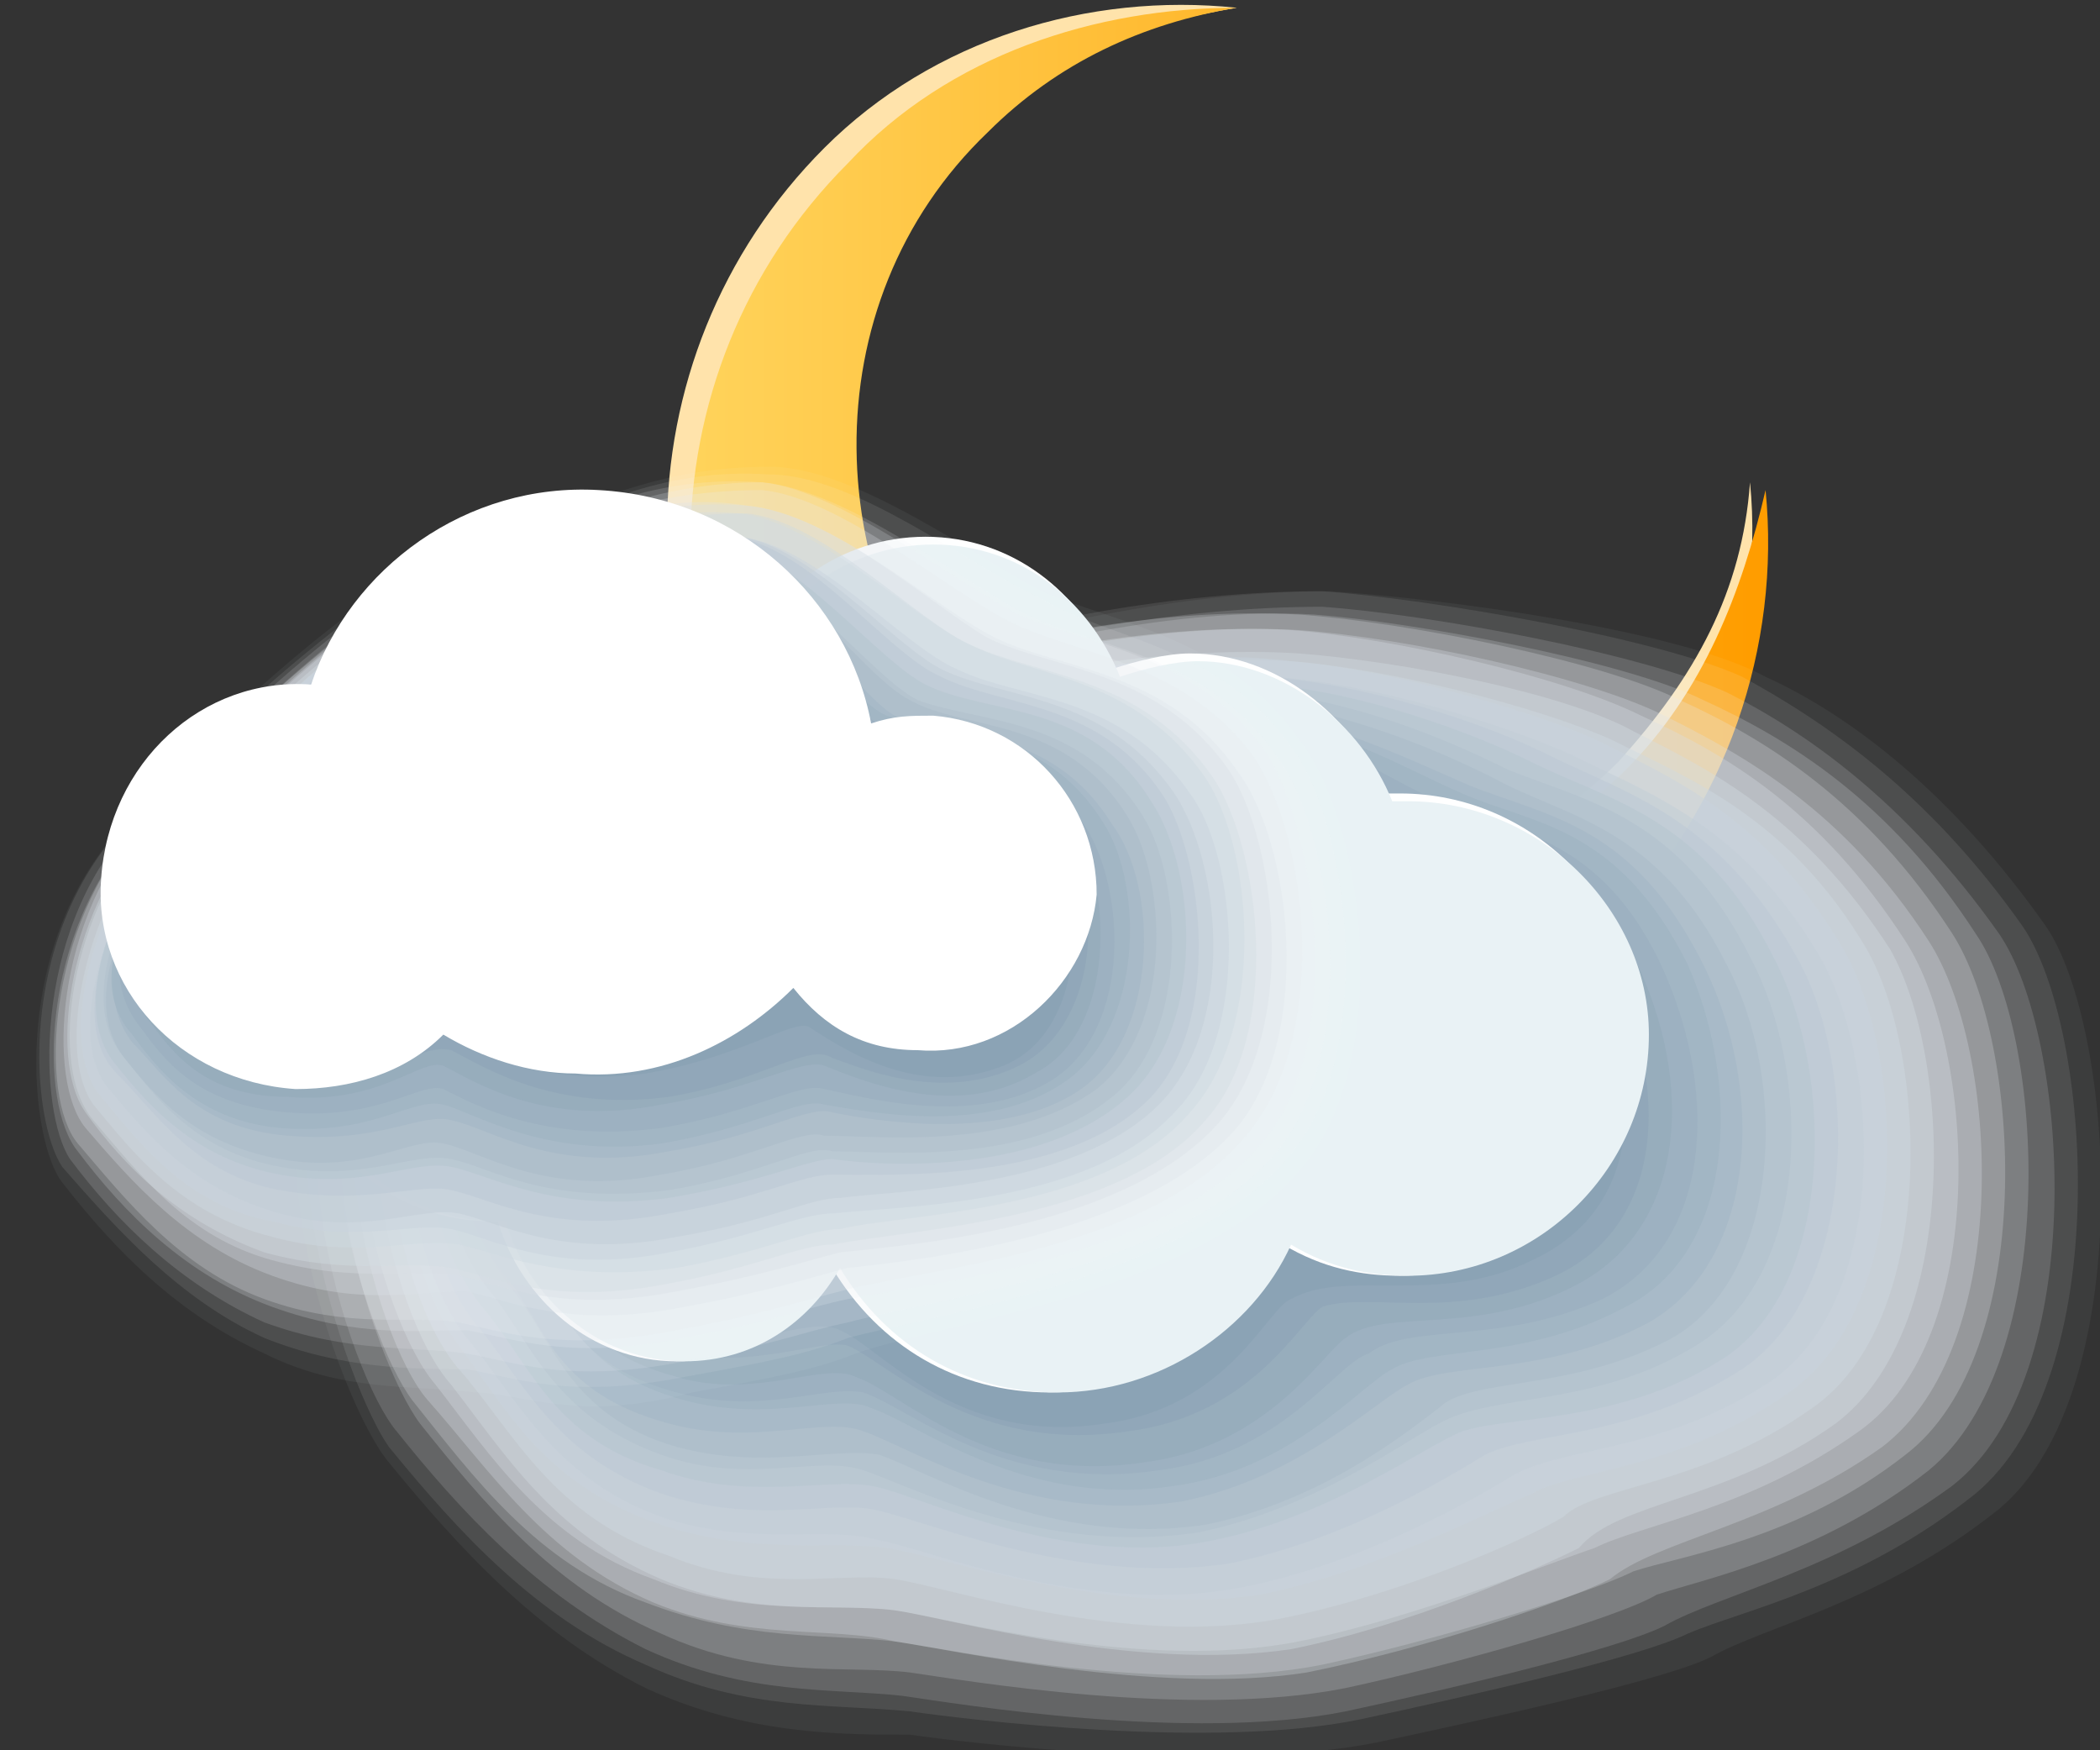 <?xml version="1.0" encoding="utf-8"?>
<!-- Generator: Adobe Illustrator 27.0.1, SVG Export Plug-In . SVG Version: 6.00 Build 0)  -->
<svg version="1.1" id="Ebene_1" xmlns="http://www.w3.org/2000/svg" xmlns:xlink="http://www.w3.org/1999/xlink" x="0px" y="0px"
	 viewBox="0 0 27 22.5" style="enable-background:new 0 0 27 22.5;" xml:space="preserve">
<rect x="0" y="0" width="27" height="22.5" fill="#333333" stroke="none"/>
<style type="text/css">
	.st0{display:none;}
	.st1{display:inline;fill:#FFFFFF;fill-opacity:0;}
	.st2{display:inline;opacity:5.000000e-02;fill:#F9FBFB;enable-background:new    ;}
	.st3{display:inline;opacity:0.1;fill:#F4F6F8;enable-background:new    ;}
	.st4{display:inline;opacity:0.14;fill:#EEF2F4;enable-background:new    ;}
	.st5{display:inline;opacity:0.19;fill:#E9EDF1;enable-background:new    ;}
	.st6{display:inline;opacity:0.24;fill:#E3E9ED;enable-background:new    ;}
	.st7{display:inline;opacity:0.29;fill:#DEE5EA;enable-background:new    ;}
	.st8{display:inline;opacity:0.33;fill:#D8E0E6;enable-background:new    ;}
	.st9{display:inline;opacity:0.38;fill:#D3DCE3;enable-background:new    ;}
	.st10{display:inline;opacity:0.43;fill:#CDD8DF;enable-background:new    ;}
	.st11{display:inline;opacity:0.48;fill:#C8D3DC;enable-background:new    ;}
	.st12{display:inline;opacity:0.52;fill:#C2CFD8;enable-background:new    ;}
	.st13{display:inline;opacity:0.57;fill:#BDCAD5;enable-background:new    ;}
	.st14{display:inline;opacity:0.62;fill:#B7C6D1;enable-background:new    ;}
	.st15{display:inline;opacity:0.67;fill:#B2C2CE;enable-background:new    ;}
	.st16{display:inline;opacity:0.71;fill:#ACBDCA;enable-background:new    ;}
	.st17{display:inline;opacity:0.76;fill:#A7B9C7;enable-background:new    ;}
	.st18{display:inline;opacity:0.81;fill:#A1B5C3;enable-background:new    ;}
	.st19{display:inline;opacity:0.86;fill:#9CB0C0;enable-background:new    ;}
	.st20{display:inline;opacity:0.9;fill:#96ACBC;enable-background:new    ;}
	.st21{display:inline;opacity:0.95;fill:#91A7B9;enable-background:new    ;}
	.st22{display:inline;fill:#8BA3B5;}
	.st23{display:inline;fill:#FFFFFF;}
	.st24{display:inline;fill:#E9F2F5;}
	.st25{display:inline;}
	.st26{fill:#FFFFFF;fill-opacity:0;}
	.st27{opacity:5.000000e-02;fill:#F9FBFB;enable-background:new    ;}
	.st28{opacity:0.1;fill:#F3F6F7;enable-background:new    ;}
	.st29{opacity:0.14;fill:#EEF2F4;enable-background:new    ;}
	.st30{opacity:0.19;fill:#E8EDF0;enable-background:new    ;}
	.st31{opacity:0.24;fill:#E2E9EC;enable-background:new    ;}
	.st32{opacity:0.29;fill:#DCE4E8;enable-background:new    ;}
	.st33{opacity:0.33;fill:#D7E0E5;enable-background:new    ;}
	.st34{opacity:0.38;fill:#D1DCE1;enable-background:new    ;}
	.st35{opacity:0.43;fill:#CBD7DD;enable-background:new    ;}
	.st36{opacity:0.48;fill:#C5D3D9;enable-background:new    ;}
	.st37{opacity:0.52;fill:#C0CED6;enable-background:new    ;}
	.st38{opacity:0.57;fill:#BACAD2;enable-background:new    ;}
	.st39{opacity:0.62;fill:#B4C5CE;enable-background:new    ;}
	.st40{opacity:0.67;fill:#AEC1CA;enable-background:new    ;}
	.st41{opacity:0.71;fill:#A9BDC7;enable-background:new    ;}
	.st42{opacity:0.76;fill:#A3B8C3;enable-background:new    ;}
	.st43{opacity:0.81;fill:#9DB4BF;enable-background:new    ;}
	.st44{opacity:0.86;fill:#97AFBB;enable-background:new    ;}
	.st45{opacity:0.9;fill:#92ABB8;enable-background:new    ;}
	.st46{opacity:0.95;fill:#8CA6B4;enable-background:new    ;}
	.st47{fill:#86A2B0;}
	.st48{fill:#FFE3AB;}
	.st49{fill:url(#SVGID_1_);}
	.st50{opacity:0.1;fill:#F4F6F8;enable-background:new    ;}
	.st51{opacity:0.19;fill:#E9EDF1;enable-background:new    ;}
	.st52{opacity:0.24;fill:#E3E9ED;enable-background:new    ;}
	.st53{opacity:0.29;fill:#DEE5EA;enable-background:new    ;}
	.st54{opacity:0.33;fill:#D8E0E6;enable-background:new    ;}
	.st55{opacity:0.38;fill:#D3DCE3;enable-background:new    ;}
	.st56{opacity:0.43;fill:#CDD8DF;enable-background:new    ;}
	.st57{opacity:0.48;fill:#C8D3DC;enable-background:new    ;}
	.st58{opacity:0.52;fill:#C2CFD8;enable-background:new    ;}
	.st59{opacity:0.57;fill:#BDCAD5;enable-background:new    ;}
	.st60{opacity:0.62;fill:#B7C6D1;enable-background:new    ;}
	.st61{opacity:0.67;fill:#B2C2CE;enable-background:new    ;}
	.st62{opacity:0.71;fill:#ACBDCA;enable-background:new    ;}
	.st63{opacity:0.76;fill:#A7B9C7;enable-background:new    ;}
	.st64{opacity:0.81;fill:#A1B5C3;enable-background:new    ;}
	.st65{opacity:0.86;fill:#9CB0C0;enable-background:new    ;}
	.st66{opacity:0.9;fill:#96ACBC;enable-background:new    ;}
	.st67{opacity:0.95;fill:#91A7B9;enable-background:new    ;}
	.st68{fill:#8BA3B5;}
	.st69{opacity:0;fill:#FFFFFF;}
	.st70{opacity:4.761905e-02;fill:#F9FBFB;}
	.st71{opacity:9.523810e-02;fill:#F4F6F8;}
	.st72{opacity:0.143;fill:#EEF2F4;}
	.st73{opacity:0.191;fill:#E9EDF1;}
	.st74{opacity:0.238;fill:#E3E9ED;}
	.st75{opacity:0.286;fill:#DEE5EA;}
	.st76{opacity:0.333;fill:#D8E0E6;}
	.st77{opacity:0.381;fill:#D3DCE3;}
	.st78{opacity:0.429;fill:#CDD8DF;}
	.st79{opacity:0.476;fill:#C8D3DC;}
	.st80{opacity:0.524;fill:#C2CFD8;}
	.st81{opacity:0.571;fill:#BDCAD5;}
	.st82{opacity:0.619;fill:#B7C6D1;}
	.st83{opacity:0.667;fill:#B2C2CE;}
	.st84{opacity:0.714;fill:#ACBDCA;}
	.st85{opacity:0.762;fill:#A7B9C7;}
	.st86{opacity:0.809;fill:#A1B5C3;}
	.st87{opacity:0.857;fill:#9CB0C0;}
	.st88{opacity:0.905;fill:#96ACBC;}
	.st89{opacity:0.952;fill:#91A7B9;}
	.st90{fill:#FFFFFF;}
	.st91{fill:#E9F2F5;}
</style>
<g>
	<g id="Ebene_2_00000011752779541315801350000007145026585744635013_">
		<g id="Paper-Icons">
			<g>
				<g class="st0">
					<g>
						<path class="st1" d="M25.6,19.3c1.8-1.6,1.5-6.4,0.6-7.7c-1.2-1.7-2.5-2.7-3.7-3.3c-1.1-0.6-4.3-1.1-5.8-1.1
							c-2,0-4,0.5-5.6,0.9c-1.8,0.5-5.2,1.7-6.9,3.5c-1.9,2.2-0.2,6.4,0.3,7c0.9,1.1,2,2.3,3.4,3c1.3,0.6,2.5,0.6,3.5,0.7
							c0.8,0,4.1,0.4,6.1,0c1.4-0.3,3.8-0.7,4.4-1.1C22.6,20.9,24.1,20.5,25.6,19.3L25.6,19.3z"/>
						<path class="st2" d="M25.3,19.1c1.8-1.5,1.5-6.2,0.6-7.5c-1.2-1.7-2.5-2.7-3.6-3.2s-4.1-1-5.6-1.1c-2,0-3.9,0.5-5.6,0.9
							C9.4,8.7,5.9,10,4.3,11.7c-1.9,2-0.3,6.1,0.2,6.8c0.9,1.1,1.9,2.2,3.3,2.9C9.1,22,10.3,22,11.2,22c0.8,0.1,4,0.5,6,0.1
							c1.4-0.3,3.7-0.8,4.3-1.1C22.3,20.7,23.8,20.3,25.3,19.1L25.3,19.1z"/>
						<path class="st3" d="M25,19c1.8-1.5,1.5-6,0.6-7.3C24.4,10,23.1,9,22,8.5s-4-1-5.4-1.1c-1.9,0-3.9,0.4-5.5,0.9
							C9.4,8.8,6,10,4.5,11.7c-1.8,1.9-0.3,5.9,0.2,6.6c0.9,1.1,1.8,2.2,3.3,2.8c1.3,0.6,2.4,0.5,3.4,0.6c0.7,0.1,3.9,0.5,5.8,0.1
							c1.4-0.3,3.6-0.8,4.2-1.1C22,20.5,23.6,20.1,25,19L25,19z"/>
						<path class="st4" d="M24.7,18.8c1.8-1.4,1.5-5.8,0.6-7.1c-1.2-1.7-2.5-2.6-3.5-3.1c-1.1-0.5-3.8-1-5.2-1
							c-1.9-0.1-3.8,0.4-5.4,0.8c-1.7,0.5-5.1,1.7-6.6,3.4c-1.7,1.9-0.3,5.7,0.2,6.5c0.8,1,1.8,2.1,3.2,2.8c1.3,0.6,2.4,0.5,3.3,0.6
							c0.7,0.1,3.7,0.6,5.7,0.2c1.4-0.3,3.5-0.8,4.1-1.1C21.8,20.2,23.3,19.9,24.7,18.8z"/>
						<path class="st5" d="M24.4,18.6c1.7-1.4,1.5-5.6,0.6-6.9c-1.1-1.7-2.4-2.5-3.5-3.1c-1-0.5-3.6-1-5-1c-1.8-0.1-3.8,0.4-5.4,0.8
							c-1.7,0.5-5,1.8-6.4,3.3C3,13.5,4.3,17.2,4.9,18c0.8,1,1.7,2.1,3.1,2.7c1.3,0.5,2.4,0.4,3.3,0.5c0.7,0.1,3.6,0.6,5.6,0.2
							c1.4-0.3,3.5-0.9,4.1-1.2S23,19.8,24.4,18.6L24.4,18.6z"/>
						<path class="st6" d="M24.1,18.5c1.7-1.3,1.5-5.4,0.6-6.7c-1.1-1.7-2.4-2.5-3.5-3c-1-0.5-3.5-1-4.9-1c-1.8-0.1-3.7,0.3-5.3,0.8
							c-1.7,0.5-5,1.8-6.3,3.2c-1.4,1.6-0.3,5.2,0.3,6c0.8,1,1.6,2,3,2.6c1.3,0.5,2.3,0.4,3.2,0.5c0.7,0.1,3.5,0.7,5.5,0.3
							c1.4-0.3,3.4-0.9,4-1.2C21.2,19.8,22.7,19.6,24.1,18.5L24.1,18.5z"/>
						<path class="st7" d="M23.8,18.3c1.7-1.3,1.5-5.1,0.6-6.5C23.3,10.1,22,9.4,21,8.9s-3.3-1-4.7-1c-1.7-0.1-3.7,0.3-5.2,0.7
							C9.5,9,6.3,10.3,5,11.7c-1.5,1.6-0.5,5.2,0.2,6c0.8,0.9,1.5,2,2.9,2.6c1.2,0.5,2.3,0.4,3.1,0.5c0.7,0.1,3.4,0.7,5.3,0.4
							c1.5-0.3,3.3-0.9,3.9-1.2C21,19.5,22.4,19.4,23.8,18.3L23.8,18.3z"/>
						<path class="st8" d="M23.5,18.1c1.7-1.2,1.5-4.9,0.6-6.3c-1.1-1.7-2.3-2.4-3.4-2.9c-1-0.5-3.2-1-4.5-1
							c-1.7-0.1-3.6,0.3-5.1,0.7C9.4,9.1,6.2,10.4,5,11.7c-1.5,1.6-0.5,5,0.2,5.8s1.4,2,2.8,2.5c1.2,0.5,2.3,0.3,3.1,0.4
							c0.7,0.1,3.2,0.8,5.2,0.4c1.5-0.3,3.2-1,3.8-1.2C20.7,19.3,22.1,19.2,23.5,18.1L23.5,18.1z"/>
						<path class="st9" d="M23.2,18c1.6-1.2,1.5-4.7,0.7-6.1c-1-1.7-2.3-2.3-3.3-2.8c-0.9-0.4-3-0.9-4.3-1.1
							c-1.6-0.1-3.5,0.2-5.1,0.6c-1.7,0.5-4.8,1.8-6,3c-1.4,1.5-0.6,4.8,0.2,5.7s1.3,1.9,2.7,2.5c1.2,0.5,2.2,0.3,3,0.4
							c0.7,0.1,3.1,0.8,5.1,0.5c1.5-0.3,3.1-1,3.7-1.3C20.4,19,21.8,19,23.2,18L23.2,18z"/>
						<path class="st10" d="M22.9,17.8c1.6-1.1,1.5-4.5,0.7-5.9c-1-1.7-2.3-2.2-3.3-2.7c-0.9-0.4-2.8-0.9-4.1-1.1
							c-1.6-0.1-3.5,0.2-5,0.6c-1.7,0.5-4.8,1.8-5.9,2.9C4,13,4.7,16.2,5.5,17.1C6.1,18,6.7,19,8.1,19.6c1.2,0.5,2.2,0.2,2.9,0.4
							c0.7,0.1,3,0.9,4.9,0.5c1.5-0.3,3.1-1,3.6-1.3C20.1,18.8,21.5,18.8,22.9,17.8L22.9,17.8z"/>
						<path class="st11" d="M22.6,17.7c1.6-1.1,1.5-4.3,0.7-5.7c-1-1.7-2.2-2.2-3.2-2.7c-0.9-0.4-2.7-0.9-4-1.1
							c-1.5-0.1-3.4,0.2-4.9,0.6c-1.6,0.5-4.7,1.8-5.8,2.9C4.2,13,4.8,16.1,5.6,17c0.6,0.8,1.1,1.8,2.6,2.3c1.2,0.4,2.2,0.2,2.9,0.3
							c0.7,0.1,2.8,0.9,4.8,0.6c1.5-0.3,3-1.1,3.5-1.3C19.9,18.6,21.3,18.6,22.6,17.7L22.6,17.7z"/>
						<path class="st12" d="M22.3,17.5c1.5-1,1.5-4.1,0.7-5.5c-1-1.8-2.2-2.1-3.2-2.6C19,9,17.3,8.5,16.1,8.3
							c-1.5-0.2-3.4,0.1-4.8,0.6c-1.6,0.5-4.7,1.8-5.7,2.8c-1.2,1.2-0.7,4.2,0.1,5.2c0.6,0.8,1,1.8,2.5,2.3c1.2,0.4,2.1,0.1,2.8,0.3
							s2.7,1,4.7,0.6c1.5-0.3,2.9-1.1,3.4-1.4C19.6,18.4,21,18.4,22.3,17.5L22.3,17.5z"/>
						<path class="st13" d="M22,17.4c1.5-1,1.5-3.9,0.7-5.4c-1-1.8-2.2-2.1-3.2-2.6c-0.8-0.4-2.3-0.9-3.6-1.1
							c-1.4-0.2-3.3,0.1-4.8,0.5c-1.6,0.5-4.6,1.8-5.6,2.8c-1.1,1.2-0.7,4,0.1,5c0.6,0.7,1,1.7,2.4,2.2c1.2,0.4,2.1,0.1,2.8,0.2
							s2.6,1,4.6,0.7c1.5-0.3,2.8-1.1,3.3-1.4C19.3,18.2,20.7,18.2,22,17.4L22,17.4z"/>
						<path class="st14" d="M21.8,17.2c1.5-0.9,1.5-3.7,0.7-5.2c-1-1.8-2.1-2-3.1-2.5c-0.8-0.4-2.2-0.9-3.4-1.1
							c-1.4-0.2-3.2,0.1-4.7,0.5c-1.6,0.5-4.6,1.8-5.5,2.7c-1.1,1.1-0.8,3.8,0.1,4.9c0.6,0.7,0.9,1.7,2.3,2.1
							c1.1,0.4,2.1,0.1,2.7,0.2s2.5,1.1,4.4,0.7c1.5-0.3,2.7-1.2,3.2-1.4C19.1,17.9,20.4,18,21.8,17.2L21.8,17.2z"/>
						<path class="st15" d="M21.5,17c1.5-0.9,1.5-3.5,0.7-5c-0.9-1.8-2.1-2-3.1-2.4c-0.8-0.4-2-0.9-3.2-1c-1.3-0.2-3.2,0-4.6,0.4
							C9.7,9.5,6.8,10.8,6,11.6c-1,1-0.8,3.6,0.1,4.7C6.6,17,6.8,18,8.3,18.5c1.1,0.4,2.1,0,2.6,0.2c0.6,0.2,2.4,1.1,4.3,0.8
							c1.5-0.3,2.7-1.2,3.1-1.4C18.8,17.7,20.1,17.8,21.5,17L21.5,17z"/>
						<path class="st16" d="M21.1,16.9c1.4-0.8,1.5-3.3,0.7-4.8c-0.9-1.8-2.1-1.9-3-2.4c-0.8-0.4-1.8-0.8-3-1s-3.1,0-4.5,0.4
							C9.7,9.6,6.8,10.9,6,11.7c-0.9,0.9-0.8,3.4,0.1,4.6c0.5,0.6,0.7,1.6,2.1,2c1.1,0.3,2,0,2.6,0.1c0.6,0.2,2.2,1.2,4.2,0.9
							c1.5-0.2,2.6-1.2,3-1.5C18.6,17.4,19.8,17.6,21.1,16.9L21.1,16.9z"/>
						<path class="st17" d="M20.9,16.7c1.4-0.8,1.5-3.1,0.8-4.6c-0.9-1.8-2-1.9-3-2.3c-0.8-0.3-1.7-0.8-2.9-1s-3.1,0-4.5,0.4
							C9.7,9.7,6.9,11,6.2,11.7c-0.8,0.9-0.9,3.2,0.1,4.4c0.5,0.6,0.6,1.5,2.1,2c1.1,0.3,2-0.1,2.5,0.1c0.6,0.2,2.1,1.2,4.1,0.9
							c1.5-0.2,2.5-1.3,2.9-1.5C18.3,17.2,19.5,17.5,20.9,16.7L20.9,16.7z"/>
						<path class="st18" d="M20.6,16.6c1.4-0.7,1.5-2.8,0.8-4.4c-0.9-1.8-2-1.8-3-2.2c-0.7-0.3-1.5-0.8-2.7-1s-3-0.1-4.4,0.3
							c-1.6,0.5-4.4,1.8-5,2.4c-0.8,0.8-0.9,3.1,0.1,4.2c0.4,0.5,0.5,1.5,2,1.9c1.1,0.3,1.9-0.1,2.4,0c0.6,0.2,2,1.3,3.9,1
							c1.5-0.2,2.4-1.3,2.8-1.5C18,17,19.2,17.3,20.6,16.6L20.6,16.6z"/>
						<path class="st19" d="M20.3,16.4c1.4-0.7,1.5-2.6,0.8-4.2c-0.8-1.8-2-1.8-2.9-2.2c-0.7-0.3-1.4-0.8-2.5-1s-3-0.1-4.3,0.3
							c-1.6,0.5-4.4,1.8-5,2.4c-0.7,0.7-1,2.9,0,4.1c0.4,0.5,0.4,1.4,1.9,1.8c1.1,0.3,1.9-0.1,2.4,0c0.6,0.2,1.8,1.3,3.8,1
							c1.6-0.2,2.4-1.4,2.7-1.5C17.7,16.8,19,17.1,20.3,16.4z"/>
						<path class="st20" d="M20,16.2c1.3-0.6,1.5-2.4,0.8-4c-0.8-1.8-1.9-1.7-2.9-2.1c-0.7-0.3-1.2-0.8-2.3-1S12.7,9,11.4,9.4
							c-1.5,0.5-4.3,1.8-4.8,2.3c-0.7,0.6-1,2.7,0,3.9C7,16.1,6.9,17,8.4,17.4c1.1,0.3,1.9-0.2,2.3,0c0.6,0.2,1.7,1.4,3.7,1.1
							c1.6-0.2,2.3-1.4,2.6-1.6C17.5,16.5,18.7,16.9,20,16.2L20,16.2z"/>
						<path class="st21" d="M19.7,16.1c1.3-0.6,1.5-2.2,0.8-3.8c-0.8-1.8-1.9-1.7-2.8-2.1c-0.6-0.3-1-0.8-2.1-1
							c-1-0.3-2.8-0.2-4.2,0.2c-1.5,0.5-4.2,1.8-4.7,2.2c-0.6,0.6-1.1,2.5,0,3.8c0.4,0.4,0.2,1.4,1.7,1.7c1,0.2,1.9-0.2,2.2-0.1
							c0.6,0.2,1.6,1.4,3.6,1.1c1.6-0.2,2.2-1.4,2.5-1.6C17.2,16.3,18.4,16.7,19.7,16.1L19.7,16.1z"/>
						<path class="st22" d="M19.4,15.9c1.3-0.6,1.5-2,0.8-3.6c-0.8-1.8-1.9-1.6-2.8-2c-0.6-0.3-0.9-0.7-2-1c-1-0.3-2.8-0.2-4.1,0.2
							c-1.5,0.5-4.2,1.8-4.6,2.2c-0.5,0.5-1.1,2.3,0,3.6c0.3,0.4,0.2,1.3,1.6,1.6c1,0.2,1.8-0.3,2.2-0.1C11.1,17,12,18.3,14,18
							c1.6-0.2,2.1-1.5,2.4-1.6C16.9,16.1,18.1,16.5,19.4,15.9z"/>
					</g>
					<path class="st23" d="M17.7,9.9c-0.1,0-0.1,0-0.2,0c-0.4-1-1.4-1.8-2.5-1.8c-0.4,0-0.7,0.1-1,0.2c-0.4-1-1.3-1.7-2.4-1.7
						s-2,0.7-2.4,1.6c-0.1,0-0.3,0-0.4,0c-1.2,0-2.2,0.9-2.3,2.1c-0.2,0-0.3-0.1-0.5-0.1c-1.4,0-2.6,1.2-2.6,2.6s1.2,2.6,2.6,2.6
						c0,0,0,0,0.1,0c0.2,1,1.2,1.8,2.3,1.8c0.9,0,1.6-0.5,2-1.2c0.6,1,1.6,1.6,2.8,1.6c1.3,0,2.5-0.8,3-1.9c0.5,0.3,1,0.4,1.5,0.4
						c1.7,0,3.1-1.4,3.1-3.1S19.4,9.9,17.7,9.9z"/>
					<path class="st24" d="M17.8,10c-0.1,0-0.1,0-0.2,0c-0.4-1-1.4-1.8-2.5-1.8c-0.4,0-0.7,0.1-1,0.2c-0.4-1-1.3-1.7-2.4-1.7
						s-2,0.7-2.4,1.6c-0.1,0-0.3,0-0.4,0c-1.2,0-2.2,0.9-2.3,2.1c-0.2,0-0.3-0.1-0.5-0.1c-1.4,0-2.6,1.2-2.6,2.6s1.2,2.6,2.6,2.6
						c0,0,0,0,0.1,0c0.2,1,1.2,1.8,2.3,1.8c0.9,0,1.6-0.5,2-1.2c0.6,1,1.6,1.6,2.8,1.6c1.3,0,2.5-0.8,3-1.9c0.5,0.3,1,0.4,1.5,0.4
						c1.7,0,3.1-1.4,3.1-3.1S19.5,10,17.8,10z"/>
				</g>
				<g>
					<g class="st0">
						<g class="st25">
							<path class="st26" d="M18.1,16.6c-3,0.2-7.5-1.4-8.5-3.6c-1-2.1-0.2-3.7,1.4-4.2c1-0.3,3.5,1.5,5.7,1.5
								c3-0.1,3.6-1.1,4.6-2.5c0.8-1.2,4.8-0.3,4.4,2.7C25.2,14.3,21.9,16.3,18.1,16.6L18.1,16.6z"/>
							<path class="st27" d="M18.1,16.4c-2.9,0.2-7.3-1.4-8.3-3.5S9.5,9.3,11,8.8c1-0.3,3.4,1.5,5.7,1.4c3-0.1,3.6-1.1,4.6-2.5
								c0.8-1.2,4.5-0.3,4.1,2.7C25,14.2,21.8,16.1,18.1,16.4z"/>
							<path class="st28" d="M18.1,16.2c-2.8,0.3-7-1.3-8.1-3.3s-0.4-3.5,1.1-4c0.9-0.3,3.4,1.5,5.7,1.4c2.9-0.1,3.6-1.2,4.6-2.6
								c0.8-1.1,4.3-0.2,3.9,2.6C24.8,14,21.7,15.9,18.1,16.2L18.1,16.2z"/>
							<path class="st29" d="M18.2,16.1c-2.7,0.3-6.8-1.3-7.9-3.2S9.8,9.5,11.2,9c0.9-0.3,3.3,1.5,5.7,1.4c2.9-0.2,3.6-1.2,4.6-2.6
								c0.8-1.1,4.1-0.2,3.6,2.6C24.5,13.9,21.6,15.8,18.2,16.1L18.2,16.1z"/>
							<path class="st30" d="M18.2,15.9c-2.6,0.3-6.6-1.2-7.7-3s-0.6-3.2,0.7-3.7c0.9-0.3,3.3,1.5,5.7,1.4c2.8-0.2,3.7-1.3,4.6-2.6
								c0.7-1.1,3.8-0.1,3.4,2.5C24.3,13.8,21.5,15.6,18.2,15.9L18.2,15.9z"/>
							<path class="st31" d="M18.2,15.8c-2.6,0.3-6.3-1.1-7.5-2.9C9.5,11,10,9.8,11.3,9.3c0.8-0.3,3.2,1.5,5.7,1.3
								c2.8-0.2,3.7-1.3,4.5-2.6c0.7-1,3.6,0,3.1,2.5C24,13.7,21.4,15.4,18.2,15.8L18.2,15.8z"/>
							<path class="st32" d="M18.2,15.6c-2.5,0.3-6.1-1.1-7.2-2.7c-1.2-1.8-0.9-3,0.4-3.5c0.8-0.3,3.1,1.5,5.6,1.3
								c2.7-0.2,3.7-1.4,4.5-2.6c0.7-1,3.4,0,2.9,2.5C23.8,13.5,21.3,15.2,18.2,15.6L18.2,15.6z"/>
							<path class="st33" d="M18.2,15.4c-2.4,0.3-5.9-1-7-2.6c-1.3-1.7-1-2.9,0.2-3.4c0.8-0.3,3.1,1.5,5.6,1.3s3.7-1.4,4.5-2.7
								c0.7-1,3.2,0.1,2.6,2.4C23.6,13.4,21.2,15,18.2,15.4L18.2,15.4z"/>
							<path class="st34" d="M18.2,15.3c-2.3,0.3-5.7-0.9-6.8-2.4c-1.3-1.7-1.1-2.8,0.1-3.2c0.7-0.3,3,1.6,5.6,1.3s3.7-1.5,4.5-2.7
								c0.6-0.9,2.9,0.1,2.4,2.4C23.4,13.3,21.1,14.9,18.2,15.3L18.2,15.3z"/>
							<path class="st35" d="M18.2,15.1c-2.3,0.4-5.4-0.9-6.6-2.3c-1.4-1.6-1.2-2.7-0.1-3.1c0.7-0.3,3,1.6,5.6,1.2s3.7-1.6,4.5-2.7
								c0.6-0.9,2.7,0.2,2.2,2.3C23.1,13.2,21,14.7,18.2,15.1L18.2,15.1z"/>
							<path class="st36" d="M18.2,15c-2.2,0.4-5.2-0.8-6.4-2.1c-1.4-1.6-1.3-2.6-0.3-3c0.7-0.3,2.9,1.6,5.6,1.2
								c2.5-0.3,3.7-1.6,4.5-2.7c0.6-0.9,2.5,0.2,1.9,2.3C22.9,13.1,20.9,14.5,18.2,15L18.2,15z"/>
							<path class="st37" d="M18.2,14.8c-2.1,0.4-5-0.8-6.2-2c-1.5-1.5-1.4-2.4-0.5-2.9c0.6-0.3,2.9,1.6,5.6,1.2
								c2.4-0.3,3.8-1.6,4.5-2.7c0.6-0.8,2.2,0.3,1.7,2.2C22.6,12.9,20.8,14.4,18.2,14.8z"/>
							<path class="st38" d="M18.3,14.6c-2,0.4-4.8-0.7-6-1.8c-1.5-1.5-1.5-2.3-0.6-2.7c0.6-0.3,2.8,1.6,5.6,1.2
								c2.4-0.4,3.8-1.7,4.5-2.7c0.6-0.8,2,0.3,1.4,2.2C22.4,12.8,20.7,14.2,18.3,14.6L18.3,14.6z"/>
							<path class="st39" d="M18.3,14.5c-1.9,0.4-4.6-0.6-5.8-1.7c-1.6-1.4-1.6-2.2-0.8-2.6c0.6-0.3,2.7,1.6,5.5,1.1
								c2.3-0.4,3.8-1.8,4.5-2.8c0.5-0.8,1.8,0.4,1.2,2.2C22.2,12.7,20.6,14,18.3,14.5z"/>
							<path class="st40" d="M18.3,14.3c-1.9,0.4-4.4-0.6-5.6-1.5c-1.7-1.3-1.7-2.1-1-2.5c0.5-0.3,2.7,1.6,5.5,1.1
								c2.3-0.4,3.8-1.8,4.4-2.8c0.5-0.8,1.6,0.4,0.9,2.1S20.5,13.8,18.3,14.3L18.3,14.3z"/>
							<path class="st41" d="M18.3,14.2c-1.8,0.4-4.2-0.5-5.3-1.4c-1.7-1.3-1.8-2-1.1-2.4c0.5-0.3,2.6,1.6,5.5,1.1
								c2.2-0.4,3.8-1.9,4.4-2.8c0.5-0.7,1.4,0.5,0.7,2.1S20.4,13.7,18.3,14.2L18.3,14.2z"/>
							<path class="st42" d="M18.3,14c-1.7,0.4-3.9-0.4-5.1-1.2c-1.8-1.2-1.9-1.9-1.3-2.2c0.5-0.3,2.6,1.6,5.5,1.1
								c2.2-0.4,3.8-1.9,4.4-2.8c0.5-0.7,1.1,0.5,0.4,2S20.3,13.5,18.3,14L18.3,14z"/>
							<path class="st43" d="M18.3,13.9c-1.6,0.5-3.7-0.3-4.9-1.1c-1.9-1.1-2.1-1.8-1.5-2.1c0.4-0.2,2.5,1.6,5.5,1.1
								c2.1-0.4,3.8-2,4.4-2.8c0.5-0.7,0.9,0.6,0.2,2C21.3,12.2,20.2,13.3,18.3,13.9L18.3,13.9z"/>
							<path class="st44" d="M18.3,13.7c-1.5,0.5-3.5-0.2-4.7-0.9c-1.9-1.1-2.2-1.6-1.6-2c0.4-0.2,2.5,1.6,5.5,1
								c2.1-0.4,3.8-2,4.4-2.8c0.5-0.6,0.7,0.7-0.1,1.9C21.1,12.1,20.1,13.1,18.3,13.7L18.3,13.7z"/>
							<path class="st45" d="M18.3,13.5c-1.5,0.5-3.3-0.2-4.5-0.7c-2-1-2.3-1.5-1.8-1.9c0.4-0.2,2.4,1.7,5.4,1
								c2-0.4,3.9-2.1,4.4-2.9c0.4-0.6,0.5,0.7-0.3,1.9C20.9,11.9,20,13,18.3,13.5L18.3,13.5z"/>
							<path class="st46" d="M18.3,13.4c-1.4,0.5-3.1-0.1-4.3-0.6c-2.1-0.9-2.4-1.4-2-1.7c0.3-0.2,2.3,1.7,5.4,1
								c2-0.4,3.9-2.1,4.4-2.9c0.4-0.6,0.3,0.8-0.6,1.8C20.7,11.8,19.9,12.8,18.3,13.4L18.3,13.4z"/>
							<path class="st47" d="M18.4,13.2c-1.3,0.5-2.9,0-4.1-0.4c-2.1-0.8-2.5-1.3-2.1-1.6c0.3-0.2,2.3,1.7,5.4,1
								c1.9-0.5,3.9-2.2,4.4-2.9c0.4-0.6,0.1,0.9-0.8,1.8C20.4,11.7,19.8,12.6,18.4,13.2L18.4,13.2z"/>
						</g>
						<g class="st25">
							<path class="st26" d="M9,3.9C10.2,1,13.4,0,15,0c1,0,1.9,1,0.4,3.4c-1.6,2.7-0.8,4.9,0.5,6.1c1.5,1.4,3.5,1.4,3.1,2.6
								c-0.8,2.1-4.5,2.6-7.4,0.9C8.6,11.4,7.6,7.1,9,3.9z"/>
							<path class="st27" d="M9,4c1.1-2.9,4.3-3.9,5.9-3.9c0.9,0,1.7,1,0.3,3.4c-1.6,2.7-0.8,4.9,0.5,6.1c1.4,1.4,3.5,1.4,3.1,2.6
								c-0.7,2.1-4.4,2.5-7.3,0.8C8.7,11.3,7.7,7.2,9,4L9,4z"/>
							<path class="st28" d="M9.1,4.1c1.1-2.9,4.3-4,5.7-3.9c0.9,0,1.6,1,0.2,3.3c-1.6,2.7-0.8,4.9,0.5,6.2c1.4,1.4,3.5,1.5,3.1,2.6
								c-0.7,1.9-4.3,2.4-7.1,0.7S7.9,7.2,9.1,4.1L9.1,4.1z"/>
							<path class="st29" d="M9.1,4.2c1.1-2.9,4.2-4.1,5.6-4c0.8,0,1.4,1,0.1,3.3c-1.6,2.7-0.7,4.9,0.5,6.2c1.4,1.4,3.5,1.6,3.1,2.6
								c-0.7,1.9-4.2,2.2-6.9,0.6C8.8,11.2,8,7.3,9.1,4.2z"/>
							<path class="st30" d="M9.2,4.2c1.1-2.9,4.2-4.1,5.5-4c0.8,0,1.3,0.9,0,3.2c-1.6,2.7-0.7,4.9,0.5,6.2c1.3,1.4,3.5,1.6,3.2,2.6
								c-0.6,1.8-4.2,2.1-6.8,0.5C8.9,11.2,8.1,7.3,9.2,4.2L9.2,4.2z"/>
							<path class="st31" d="M9.2,4.3c1-2.9,4.1-4.2,5.3-4.1c0.8,0.1,1.2,0.9-0.1,3.2c-1.6,2.7-0.7,4.9,0.5,6.2
								c1.3,1.4,3.5,1.7,3.2,2.6c-0.6,1.7-4.1,2-6.6,0.5C8.9,11.1,8.2,7.3,9.2,4.3L9.2,4.3z"/>
							<path class="st32" d="M9.3,4.4c1-2.9,4.1-4.2,5.2-4.1c0.7,0.1,1.1,0.9-0.2,3.1c-1.5,2.7-0.7,4.9,0.5,6.2
								c1.3,1.4,3.5,1.7,3.2,2.6c-0.6,1.6-4,1.9-6.5,0.4S8.3,7.4,9.3,4.4L9.3,4.4z"/>
							<path class="st33" d="M9.3,4.5c0.9-3,4-4.3,5.1-4.2c0.6,0.1,0.9,0.9-0.3,3c-1.5,2.7-0.7,4.9,0.5,6.2s3.5,1.8,3.2,2.6
								c-0.6,1.5-3.9,1.8-6.3,0.3C9.1,11,8.4,7.4,9.3,4.5L9.3,4.5z"/>
							<path class="st34" d="M9.3,4.6c0.9-3,4-4.4,4.9-4.2c0.6,0.1,0.8,0.8-0.4,3c-1.5,2.7-0.7,4.9,0.5,6.2s3.5,1.8,3.2,2.6
								c-0.5,1.4-3.8,1.6-6.2,0.2C9.1,11,8.5,7.4,9.3,4.6L9.3,4.6z"/>
							<path class="st35" d="M9.4,4.7c0.9-3,3.9-4.4,4.8-4.3c0.6,0.1,0.6,0.8-0.5,2.9C12.2,6,13,8.1,14.2,9.5s3.5,1.9,3.2,2.6
								c-0.5,1.3-3.8,1.5-6,0.1C9.2,10.9,8.6,7.5,9.4,4.7z"/>
							<path class="st36" d="M9.4,4.8c0.8-3,3.9-4.5,4.7-4.3c0.5,0.1,0.5,0.8-0.6,2.8C12,6,12.9,8.1,14,9.5s3.5,1.9,3.2,2.6
								c-0.5,1.2-3.7,1.4-5.9,0.1C9.2,10.9,8.7,7.5,9.4,4.8L9.4,4.8z"/>
							<path class="st37" d="M9.5,4.9c0.8-3,3.8-4.6,4.6-4.4c0.5,0.1,0.4,0.8-0.7,2.8c-1.5,2.7-0.6,4.8,0.5,6.2s3.5,2,3.2,2.6
								c-0.5,1.1-3.6,1.3-5.7,0S8.8,7.5,9.5,4.9z"/>
							<path class="st38" d="M9.5,5c0.8-3.1,3.8-4.7,4.4-4.5c0.4,0.1,0.2,0.7-0.8,2.7C11.6,6,12.5,8,13.7,9.4
								c1.1,1.3,3.5,2.1,3.3,2.6c-0.4,1-3.5,1.2-5.6-0.1C9.4,10.8,8.9,7.6,9.5,5L9.5,5z"/>
							<path class="st39" d="M9.6,5.1c0.7-3.1,3.7-4.7,4.3-4.5C14.3,0.7,14,1.3,13,3.3c-1.4,2.8-0.6,4.8,0.6,6.3
								c1.1,1.3,3.5,2.1,3.3,2.6c-0.4,0.9-3.4,1.1-5.4-0.2C9.4,10.7,8.9,7.6,9.6,5.1L9.6,5.1z"/>
							<path class="st40" d="M9.6,5.2c0.7-3.1,3.7-4.8,4.2-4.6c0.3,0.1,0,0.7-1,2.6C11.3,6,12.1,8,13.3,9.5c1,1.3,3.5,2.2,3.3,2.6
								c-0.4,0.8-3.3,0.9-5.3-0.3C9.5,10.7,9.1,7.6,9.6,5.2z"/>
							<path class="st41" d="M9.6,5.3c0.6-3.1,3.6-4.9,4-4.6c0.3,0.2-0.1,0.6-1.1,2.5C11.1,6,12,8,13.1,9.5c1,1.3,3.5,2.2,3.3,2.6
								c-0.4,0.7-3.3,0.8-5.1-0.4C9.6,10.6,9.1,7.7,9.6,5.3z"/>
							<path class="st42" d="M9.7,5.3c0.6-3.1,3.6-4.9,3.9-4.7c0.2,0.2-0.3,0.6-1.2,2.5C11,6,11.8,8,12.9,9.5c1,1.3,3.5,2.3,3.3,2.6
								c-0.3,0.6-3.2,0.7-4.9-0.4S9.2,7.7,9.7,5.3z"/>
							<path class="st43" d="M9.7,5.4c0.6-3.2,3.5-5,3.8-4.7c0.2,0.2-0.4,0.6-1.3,2.4c-1.4,2.8-0.6,4.8,0.6,6.3
								c0.9,1.3,3.5,2.3,3.3,2.6c-0.3,0.5-3.1,0.6-4.8-0.5C9.7,10.5,9.3,7.7,9.7,5.4z"/>
							<path class="st44" d="M9.8,5.5c0.5-3.2,3.5-5,3.6-4.8C13.6,1,12.9,1.3,12,3.1c-1.4,2.8-0.5,4.8,0.6,6.3
								c0.9,1.3,3.5,2.4,3.3,2.6c-0.3,0.4-3,0.5-4.6-0.6C9.8,10.4,9.4,7.7,9.8,5.5L9.8,5.5z"/>
							<path class="st45" d="M9.8,5.6c0.4-3.2,3.4-5.1,3.5-4.8c0.1,0.2-0.7,0.5-1.5,2.3c-1.4,2.8-0.5,4.7,0.6,6.3
								c0.9,1.3,3.5,2.4,3.3,2.6c-0.2,0.3-2.9,0.4-4.5-0.7C9.8,10.4,9.5,7.8,9.8,5.6L9.8,5.6z"/>
							<path class="st46" d="M9.9,5.7c0.4-3.2,3.3-5.2,3.4-4.9c0,0.2-0.8,0.5-1.6,2.2c-1.3,2.8-0.5,4.7,0.6,6.3
								c0.9,1.2,3.5,2.5,3.4,2.6c-0.2,0.2-2.8,0.2-4.3-0.8C9.9,10.4,9.6,7.8,9.9,5.7z"/>
							<path class="st47" d="M9.9,5.8c0.3-3.2,3.3-5.2,3.3-4.9c0,0.2-0.9,0.5-1.7,2.2c-1.3,2.8-0.5,4.7,0.6,6.3
								c0.8,1.2,3.5,2.6,3.4,2.6c-0.2,0.1-2.8,0.1-4.2-0.9C9.9,10.3,9.7,7.8,9.9,5.8L9.9,5.8z"/>
						</g>
					</g>
					<path class="st48" d="M20.8,9.8c-2.3,2.3-6,2.3-8.2,0s-2.3-6,0-8.2c0.9-0.9,2.1-1.3,3.3-1.5C14-0.1,12,0.5,10.6,1.9
						c-2.7,2.7-2.7,7.1,0,9.8s7.1,2.7,9.8,0c1.5-1.5,2.3-3.5,2.1-5.5C22.4,7.6,21.8,8.7,20.8,9.8L20.8,9.8z"/>
					
						<linearGradient id="SVGID_1_" gradientUnits="userSpaceOnUse" x1="517.02" y1="-145.529" x2="526.815" y2="-135.724" gradientTransform="matrix(0.707 -0.707 0.707 0.707 -253.957 475.497)">
						<stop  offset="0" style="stop-color:#FFD45C"/>
						<stop  offset="1" style="stop-color:#FF9D00"/>
					</linearGradient>
					<path class="st49" d="M20.9,9.9c-2.3,2.3-6,2.3-8.2,0s-2.3-6,0-8.2c0.9-0.9,2-1.4,3.2-1.6c-1.8,0-3.7,0.6-5,2
						c-2.7,2.7-2.7,7.1,0,9.8s7.1,2.7,9.8,0c1.5-1.5,2.2-3.6,2-5.6C22.4,7.6,21.9,8.9,20.9,9.9L20.9,9.9z"/>
				</g>
				<g class="st0">
					<g class="st25">
						<path class="st26" d="M16.8,16c1-1.5,0.5-4.4-0.2-5.4c-0.9-1.3-2.4-1.5-3.3-1.9C12.4,8.2,10.7,7,9.6,7C8.1,7,7.3,7.6,6,7.9
							c-1.4,0.4-3.7,2.5-4.9,3.9c-1.5,1.6-1.1,4.1-0.7,4.6C1,17.3,1.9,18.1,3,18.7c1,0.5,1.9,0.5,2.7,0.5c0.6,0,1.3,0.3,2.8,0
							c1.1-0.2,1.6-0.3,2.2-0.5C11.8,18.3,15.5,17.8,16.8,16L16.8,16z"/>
						<path class="st27" d="M16.6,15.9c1-1.5,0.6-4.3-0.1-5.3c-0.9-1.3-2.4-1.5-3.3-1.9c-0.9-0.4-2.5-1.6-3.6-1.6
							C8.1,7.1,7.2,7.7,6,8c-1.3,0.4-3.6,2.5-4.8,3.8c-1.4,1.6-1.1,4-0.7,4.5C1.1,17.1,1.9,18,3,18.5C4,19,4.9,18.9,5.7,19
							c0.6,0,1.3,0.4,2.8,0c1.1-0.2,1.6-0.3,2.1-0.5C11.7,18.2,15.3,17.7,16.6,15.9L16.6,15.9z"/>
						<path class="st50" d="M16.4,15.9c1-1.4,0.6-4.2-0.1-5.1c-0.9-1.3-2.4-1.4-3.2-1.9c-0.8-0.4-2.4-1.6-3.5-1.6
							C8.1,7.2,7.2,7.7,6,8.1c-1.3,0.4-3.6,2.4-4.7,3.7c-1.4,1.5-1.2,3.8-0.8,4.4C1.1,17,1.9,17.8,3,18.3c1,0.5,1.9,0.4,2.6,0.4
							c0.6,0,1.3,0.4,2.8,0.1c1.1-0.2,1.6-0.4,2.1-0.5C11.7,18,15.1,17.6,16.4,15.9L16.4,15.9z"/>
						<path class="st29" d="M16.2,15.8c1-1.4,0.6-4.1-0.1-5c-0.9-1.3-2.4-1.4-3.2-1.8c-0.8-0.4-2.3-1.6-3.4-1.6
							C8,7.3,7.2,7.8,5.9,8.1c-1.3,0.4-3.5,2.4-4.6,3.7C0,13.2,0.1,15.5,0.5,16C1.2,16.8,2,17.7,3,18.1s1.9,0.3,2.6,0.4
							c0.6,0.1,1.3,0.4,2.8,0.1c1.1-0.2,1.6-0.4,2.1-0.5C11.6,17.8,15,17.5,16.2,15.8L16.2,15.8z"/>
						<path class="st51" d="M16,15.7c1-1.3,0.6-3.9,0-4.9c-0.9-1.3-2.4-1.4-3.2-1.8C12,8.7,10.5,7.4,9.4,7.4C8,7.3,7.1,7.8,5.9,8.1
							c-1.3,0.4-3.4,2.4-4.5,3.6c-1.3,1.4-1.3,3.6-0.8,4.2c0.6,0.8,1.4,1.6,2.5,2s1.9,0.3,2.5,0.3c0.6,0.1,1.3,0.4,2.8,0.1
							c1.1-0.2,1.6-0.4,2.1-0.5C11.6,17.7,14.8,17.3,16,15.7z"/>
						<path class="st52" d="M15.8,15.7c1-1.3,0.7-3.8,0-4.8c-0.9-1.3-2.3-1.4-3.1-1.8c-0.8-0.4-2.2-1.6-3.2-1.7
							C8,7.4,7.1,7.9,5.9,8.2c-1.3,0.4-3.4,2.4-4.4,3.5c-1.2,1.3-1.3,3.5-0.8,4.1c0.6,0.7,1.3,1.6,2.4,2S5,18,5.6,18.1
							c0.5,0.1,1.3,0.4,2.8,0.1c1.1-0.2,1.7-0.4,2.1-0.5C11.5,17.5,14.6,17.2,15.8,15.7L15.8,15.7z"/>
						<path class="st53" d="M15.6,15.6c1-1.2,0.7-3.7,0.1-4.7c-0.9-1.3-2.3-1.4-3.1-1.7c-0.8-0.4-2.1-1.6-3.1-1.7
							C8,7.5,7.1,7.9,5.9,8.2c-1.3,0.4-3.3,2.4-4.3,3.4c-1.2,1.3-1.3,3.4-0.8,4c0.6,0.7,1.3,1.5,2.4,1.9s1.8,0.2,2.5,0.2
							c0.5,0.1,1.3,0.5,2.8,0.2c1.1-0.2,1.7-0.4,2.1-0.5C11.5,17.3,14.4,17.1,15.6,15.6L15.6,15.6z"/>
						<path class="st54" d="M15.4,15.6c1-1.2,0.7-3.6,0.1-4.5c-0.9-1.3-2.3-1.3-3.1-1.7c-0.7-0.4-2-1.6-3.1-1.7C8,7.5,7,8,5.8,8.3
							c-1.3,0.4-3.3,2.3-4.2,3.4c-1.1,1.2-1.4,3.2-0.8,3.9C1.3,16.2,2,17,3.1,17.4s1.8,0.1,2.4,0.2c0.5,0.1,1.3,0.5,2.8,0.2
							c1.1-0.2,1.7-0.4,2.1-0.5C11.4,17.1,14.2,17,15.4,15.6L15.4,15.6z"/>
						<path class="st55" d="M15.2,15.5c1-1.1,0.7-3.5,0.1-4.4c-0.9-1.3-2.2-1.3-3.1-1.7c-0.7-0.4-2-1.6-3-1.7C8,7.6,7,8,5.8,8.3
							c-1.3,0.4-3.2,2.3-4.1,3.3c-1.1,1.1-1.4,3.1-0.9,3.8s1.2,1.4,2.3,1.8s1.8,0.1,2.4,0.1c0.5,0.1,1.3,0.5,2.8,0.2
							C9.4,17.3,10,17,10.4,17C11.3,17,14,16.8,15.2,15.5L15.2,15.5z"/>
						<path class="st56" d="M15,15.5c1-1.1,0.8-3.4,0.2-4.3c-0.9-1.3-2.2-1.3-3-1.6C11.5,9.3,10.3,8,9.3,7.9C8,7.7,6.9,8.1,5.8,8.4
							c-1.3,0.4-3.2,2.3-4,3.2c-1,1.1-1.5,3-0.9,3.7C1.4,16,2,16.7,3.1,17s1.8,0,2.4,0.1c0.5,0.1,1.3,0.5,2.8,0.3
							c1.1-0.2,1.7-0.5,2.1-0.5C11.3,16.8,13.8,16.7,15,15.5L15,15.5z"/>
						<path class="st57" d="M14.8,15.4c1-1,0.8-3.3,0.2-4.1c-0.9-1.3-2.2-1.2-3-1.6C11.3,9.3,10.1,8,9.2,7.9C8,7.8,6.9,8.1,5.8,8.5
							c-1.3,0.4-3.1,2.3-3.9,3.1c-1,1-1.5,2.9-0.9,3.6c0.5,0.6,1.1,1.3,2.2,1.6s1.8,0,2.3,0.1C6,17,6.8,17.5,8.3,17.2
							c1.1-0.2,1.7-0.5,2.1-0.5C11.2,16.6,13.6,16.6,14.8,15.4L14.8,15.4z"/>
						<path class="st58" d="M14.6,15.4c1-1,0.8-3.1,0.2-4c-0.9-1.3-2.2-1.2-2.9-1.6C11.2,9.4,10.1,8.1,9.1,8C8,7.9,6.9,8.2,5.7,8.5
							c-1.3,0.4-3,2.2-3.8,3.1c-0.9,1-1.5,2.8-0.9,3.5c0.5,0.6,1.1,1.3,2.2,1.6s1.8-0.1,2.3,0s1.3,0.6,2.8,0.3
							c1.1-0.2,1.7-0.5,2.1-0.5C11.2,16.5,13.4,16.5,14.6,15.4L14.6,15.4z"/>
						<path class="st59" d="M14.4,15.3c1-0.9,0.9-3,0.3-3.9c-0.9-1.3-2.1-1.2-2.9-1.6C11.1,9.6,10,8.2,9.1,8.1
							C8,7.9,6.8,8.2,5.7,8.6c-1.2,0.4-3,2.2-3.7,3c-0.9,0.9-1.6,2.6-0.9,3.4c0.5,0.6,1,1.3,2.1,1.5s1.8-0.1,2.2,0s1.3,0.6,2.8,0.3
							c1.2-0.2,1.7-0.5,2.1-0.5C11.1,16.3,13.2,16.3,14.4,15.3L14.4,15.3z"/>
						<path class="st60" d="M14.2,15.3c1-0.9,0.9-2.9,0.3-3.8c-0.8-1.3-2.1-1.2-2.9-1.5C11,9.7,10,8.3,9,8.2C8,8,6.8,8.3,5.7,8.6
							C4.4,9,2.8,10.8,2.1,11.5c-0.8,0.9-1.6,2.5-0.9,3.3c0.4,0.5,1,1.2,2.1,1.4s1.8-0.2,2.2-0.1s1.3,0.6,2.8,0.4
							c1.2-0.2,1.8-0.5,2.1-0.5C11.1,16.1,13.1,16.2,14.2,15.3L14.2,15.3z"/>
						<path class="st61" d="M14,15.2c1-0.8,0.9-2.8,0.4-3.7c-0.8-1.3-2.1-1.1-2.9-1.5C10.9,9.8,9.9,8.4,9,8.3c-1-0.2-2.3,0-3.3,0.4
							C4.4,9,2.8,10.8,2.1,11.5c-0.8,0.8-1.6,2.4-1,3.2c0.4,0.5,0.9,1.2,2,1.4S5,15.9,5.4,16c0.5,0.1,1.3,0.6,2.8,0.4
							c1.2-0.2,1.8-0.6,2.1-0.5C11,15.9,12.9,16.1,14,15.2L14,15.2z"/>
						<path class="st62" d="M13.8,15.1c1-0.8,0.9-2.7,0.4-3.5c-0.8-1.3-2.1-1.1-2.8-1.5C10.8,9.8,9.9,8.4,9,8.3S6.7,8.4,5.6,8.7
							c-1.2,0.4-2.8,2.2-3.4,2.8c-0.7,0.7-1.7,2.3-1,3.2c0.4,0.5,0.9,1.1,2,1.3c1.1,0.2,1.7-0.3,2.1-0.2c0.5,0.1,1.3,0.7,2.8,0.4
							c1.2-0.2,1.8-0.6,2.1-0.5C10.9,15.7,12.7,16,13.8,15.1L13.8,15.1z"/>
						<path class="st63" d="M13.6,15.1c1-0.7,0.9-2.6,0.4-3.4c-0.8-1.3-2.1-1.1-2.8-1.4C10.6,10,9.8,8.6,8.9,8.4s-2.2,0-3.3,0.3
							c-1.2,0.4-2.7,2.1-3.3,2.7c-0.7,0.7-1.7,2.2-1,3.1c0.4,0.4,0.8,1.1,2,1.2s1.7-0.3,2.1-0.2c0.5,0.1,1.3,0.7,2.8,0.4
							c1.2-0.2,1.8-0.6,2.1-0.5C10.9,15.6,12.5,15.9,13.6,15.1z"/>
						<path class="st64" d="M13.4,15.1c1-0.7,1-2.5,0.5-3.3c-0.8-1.3-2-1.1-2.8-1.4c-0.6-0.2-1.4-1.7-2.2-1.8s-2.2,0-3.2,0.3
							C4.5,9.3,3,11,2.5,11.5c-0.6,0.6-1.8,2.1-1,3c0.3,0.4,0.8,1.1,1.9,1.2s1.7-0.4,2.1-0.3c0.4,0.1,1.3,0.7,2.8,0.5
							c1.2-0.2,1.8-0.6,2.1-0.5C10.8,15.4,12.3,15.7,13.4,15.1L13.4,15.1z"/>
						<path class="st65" d="M13.1,15c1-0.6,1-2.4,0.5-3.1c-0.8-1.3-2-1.1-2.7-1.4c-0.5-0.2-1.3-1.7-2.2-1.9s-2.1,0-3.1,0.3
							C4.4,9.2,2.9,11,2.5,11.4c-0.5,0.6-1.8,1.9-1,2.9c0.3,0.4,0.7,1,1.9,1.1s1.7-0.4,2-0.3c0.4,0.1,1.3,0.7,2.8,0.5
							c1.2-0.2,1.8-0.6,2.1-0.5C10.8,15.2,12.1,15.6,13.1,15L13.1,15z"/>
						<path class="st66" d="M12.9,14.9c1-0.6,1-2.2,0.6-3c-0.8-1.3-2-1-2.7-1.4c-0.5-0.2-1.2-1.7-2.1-1.9c-0.8-0.1-2.2,0-3.2,0.3
							C4.3,9.3,3,11,2.5,11.4c-0.5,0.5-1.8,1.8-1,2.8c0.3,0.4,0.7,1,1.8,1c1.2,0.1,1.7-0.5,2-0.4c0.4,0.2,1.3,0.8,2.8,0.5
							c1.2-0.2,1.8-0.6,2.1-0.5C10.7,15.1,11.9,15.5,12.9,14.9L12.9,14.9z"/>
						<path class="st67" d="M12.8,14.9c1-0.5,1.1-2.1,0.6-2.9c-0.8-1.3-1.9-1-2.6-1.3c-0.5-0.2-1.1-1.7-2-1.9C7.9,8.6,6.5,8.7,5.5,9
							C4.3,9.3,3,11,2.6,11.4c-0.5,0.4-1.9,1.7-1,2.7c0.3,0.3,0.6,0.9,1.8,1s1.6-0.5,2-0.4c0.4,0.2,1.3,0.8,2.8,0.6
							c1.2-0.2,1.9-0.7,2.1-0.6C10.7,14.9,11.8,15.4,12.8,14.9L12.8,14.9z"/>
						<path class="st68" d="M12.6,14.8c1-0.4,1.1-2,0.6-2.8c-0.8-1.3-1.9-1-2.6-1.3C10.1,10.5,9.5,9,8.7,8.8C7.9,8.7,6.5,8.7,5.5,9
							C4.3,9.4,3,11,2.7,11.3C2.3,11.7,0.8,13,1.6,14c0.2,0.3,0.6,0.9,1.8,0.9s1.6-0.6,1.9-0.5c0.4,0.2,1.3,0.8,2.8,0.6
							c1.2-0.2,1.9-0.7,2.1-0.6C10.6,14.7,11.6,15.3,12.6,14.8z"/>
					</g>
					<path class="st23" d="M11.6,10.4c-0.3,0-0.5,0-0.8,0.1c-0.3-1.6-1.7-2.9-3.5-3c-1.7-0.1-3.2,1-3.7,2.5l0,0
						C2.2,9.9,1,11,0.9,12.4s1,2.7,2.5,2.7c0.7,0,1.4-0.2,1.9-0.7c0.5,0.3,1.1,0.5,1.7,0.5c1.1,0.1,2.1-0.4,2.8-1.1
						c0.4,0.5,0.9,0.8,1.6,0.8c1.2,0.1,2.2-0.9,2.3-2S12.8,10.4,11.6,10.4z"/>
				</g>
			</g>
		</g>
	</g>
</g>
<g>
	<g>
		<g>
			<path class="st69" d="M26,19.5c1.8-1.6,1.5-6.4,0.6-7.7c-1.2-1.7-2.5-2.7-3.7-3.3c-1.1-0.6-4.3-1.1-5.8-1.1c-2,0-4,0.5-5.6,0.9
				C9.7,8.9,6.2,10.2,4.6,12c-1.9,2.1-0.2,6.3,0.3,6.9c0.9,1.2,2,2.3,3.4,3c1.3,0.6,2.5,0.6,3.5,0.7c0.8,0.1,4.1,0.4,6.1,0
				c1.4-0.3,3.8-0.7,4.4-1.1C22.9,21.2,24.5,20.8,26,19.5z"/>
			<path class="st70" d="M25.7,19.4c1.8-1.5,1.5-6.2,0.6-7.5c-1.2-1.7-2.5-2.7-3.6-3.2c-1.1-0.6-4.1-1-5.6-1.1c-2,0-3.9,0.5-5.6,0.9
				C9.7,9,6.3,10.2,4.7,12c-1.9,2-0.3,6.1,0.3,6.8c0.9,1.1,1.9,2.2,3.3,2.9c1.3,0.6,2.5,0.6,3.4,0.6c0.7,0.1,4,0.5,6,0.1
				c1.4-0.3,3.7-0.8,4.3-1.1C22.7,20.9,24.2,20.6,25.7,19.4z"/>
			<path class="st71" d="M25.4,19.2c1.8-1.5,1.5-6,0.6-7.3c-1.2-1.7-2.5-2.6-3.6-3.2c-1.1-0.5-4-1-5.4-1.1c-1.9,0-3.9,0.4-5.5,0.9
				C9.7,9,6.4,10.3,4.8,12c-1.8,2-0.3,5.9,0.2,6.6c0.9,1.1,1.9,2.2,3.3,2.8c1.3,0.6,2.4,0.5,3.4,0.6c0.7,0.1,3.9,0.5,5.8,0.1
				c1.4-0.3,3.6-0.8,4.2-1.1C22.4,20.7,23.9,20.4,25.4,19.2z"/>
			<path class="st72" d="M25.1,19.1c1.8-1.4,1.5-5.8,0.6-7.1c-1.2-1.7-2.5-2.6-3.5-3.1c-1.1-0.5-3.8-1-5.2-1.1
				c-1.9,0-3.8,0.4-5.4,0.8C9.8,9.1,6.4,10.4,4.9,12c-1.7,1.9-0.4,5.7,0.2,6.4c0.8,1,1.8,2.1,3.2,2.8c1.3,0.6,2.4,0.5,3.3,0.6
				c0.7,0.1,3.7,0.6,5.7,0.2c1.4-0.3,3.5-0.8,4.1-1.1C22.1,20.5,23.6,20.2,25.1,19.1z"/>
			<path class="st73" d="M24.8,18.9c1.7-1.4,1.5-5.6,0.6-6.9c-1.1-1.7-2.4-2.5-3.5-3c-1-0.5-3.7-1-5-1.1c-1.8-0.1-3.8,0.4-5.3,0.8
				c-1.7,0.5-5,1.7-6.4,3.3c-1.7,1.8-0.4,5.5,0.2,6.3c0.8,1,1.7,2.1,3.1,2.7c1.3,0.6,2.4,0.4,3.2,0.5c0.7,0.1,3.6,0.6,5.6,0.2
				c1.4-0.3,3.5-0.9,4-1.2C21.9,20.3,23.4,20,24.8,18.9z"/>
			<path class="st74" d="M24.5,18.7c1.7-1.3,1.5-5.3,0.6-6.7c-1.1-1.7-2.4-2.5-3.5-3c-1-0.5-3.5-1-4.9-1.1c-1.8-0.1-3.7,0.3-5.3,0.8
				c-1.7,0.5-5,1.7-6.3,3.2c-1.6,1.7-0.4,5.3,0.2,6.1c0.8,1,1.6,2.1,3,2.6c1.3,0.5,2.3,0.4,3.2,0.5c0.7,0.1,3.5,0.7,5.5,0.3
				c1.4-0.3,3.4-0.9,4-1.2C21.6,20,23.1,19.8,24.5,18.7z"/>
			<path class="st75" d="M24.2,18.6c1.7-1.3,1.5-5.1,0.6-6.5c-1.1-1.7-2.4-2.4-3.4-2.9c-1-0.5-3.3-1-4.7-1.1C15,8,13.1,8.4,11.5,8.8
				C9.8,9.3,6.6,10.6,5.3,12c-1.5,1.6-0.5,5.2,0.2,6c0.8,0.9,1.5,2,2.9,2.6c1.2,0.5,2.3,0.3,3.1,0.5c0.7,0.1,3.4,0.7,5.3,0.4
				c1.5-0.3,3.3-0.9,3.9-1.2C21.3,19.8,22.8,19.6,24.2,18.6z"/>
			<path class="st76" d="M23.9,18.4c1.7-1.2,1.5-4.9,0.6-6.3c-1.1-1.7-2.3-2.4-3.4-2.9c-1-0.5-3.2-1-4.5-1.1
				c-1.7-0.1-3.6,0.3-5.1,0.7C9.9,9.3,6.7,10.6,5.4,12c-1.5,1.6-0.5,5,0.2,5.8c0.7,0.9,1.4,2,2.8,2.5c1.2,0.5,2.3,0.3,3.1,0.4
				c0.7,0.1,3.2,0.8,5.2,0.4c1.5-0.3,3.2-1,3.8-1.2C21.1,19.6,22.5,19.4,23.9,18.4z"/>
			<path class="st77" d="M23.6,18.3c1.6-1.2,1.5-4.7,0.7-6.1c-1.1-1.7-2.3-2.3-3.3-2.8c-0.9-0.5-3-0.9-4.3-1
				c-1.6-0.1-3.5,0.2-5.1,0.7c-1.7,0.5-4.8,1.7-6,3c-1.4,1.5-0.6,4.8,0.2,5.7c0.7,0.9,1.3,1.9,2.7,2.5c1.2,0.5,2.2,0.3,3,0.4
				c0.7,0.1,3.1,0.8,5.1,0.5c1.5-0.3,3.1-1,3.7-1.3C20.8,19.3,22.2,19.3,23.6,18.3z"/>
			<path class="st78" d="M23.3,18.1c1.6-1.1,1.5-4.5,0.7-5.9c-1-1.7-2.3-2.2-3.3-2.7c-0.9-0.4-2.8-0.9-4.1-1c-1.6-0.1-3.5,0.2-5,0.6
				c-1.7,0.5-4.8,1.8-5.9,3c-1.3,1.4-0.6,4.6,0.2,5.5c0.7,0.8,1.2,1.9,2.7,2.4c1.2,0.5,2.2,0.2,2.9,0.3c0.7,0.1,3,0.9,5,0.5
				c1.5-0.3,3.1-1,3.6-1.3C20.5,19.1,21.9,19.1,23.3,18.1z"/>
			<path class="st79" d="M23,17.9c1.6-1.1,1.5-4.3,0.7-5.7c-1-1.7-2.2-2.2-3.2-2.7c-0.9-0.4-2.7-0.9-3.9-1c-1.5-0.2-3.4,0.2-4.9,0.6
				C9.9,9.5,6.9,10.8,5.8,12c-1.3,1.3-0.6,4.4,0.1,5.3c0.6,0.8,1.1,1.8,2.6,2.3c1.2,0.4,2.2,0.2,2.9,0.3c0.7,0.1,2.9,0.9,4.8,0.6
				c1.5-0.3,3-1.1,3.5-1.3C20.2,18.9,21.6,18.9,23,17.9z"/>
			<path class="st80" d="M22.7,17.8c1.6-1,1.5-4.1,0.7-5.5c-1-1.7-2.2-2.1-3.2-2.6c-0.9-0.4-2.5-0.9-3.8-1c-1.5-0.2-3.4,0.1-4.8,0.5
				C10,9.6,6.9,10.9,5.9,12c-1.2,1.3-0.7,4.2,0.1,5.2c0.6,0.7,1.1,1.8,2.5,2.3c1.2,0.4,2.1,0.1,2.8,0.3c0.6,0.1,2.7,1,4.7,0.6
				c1.5-0.3,2.9-1.1,3.4-1.4C20,18.6,21.3,18.7,22.7,17.8z"/>
			<path class="st81" d="M22.4,17.6c1.5-1,1.5-3.9,0.7-5.3c-1-1.8-2.2-2.1-3.2-2.6c-0.8-0.4-2.3-0.9-3.6-1c-1.4-0.2-3.3,0.1-4.8,0.5
				C10,9.7,7,10.9,6,12c-1.1,1.2-0.7,4,0.1,5c0.6,0.7,1,1.7,2.4,2.2c1.2,0.4,2.1,0.1,2.7,0.2c0.6,0.1,2.6,1,4.6,0.7
				c1.5-0.3,2.8-1.1,3.3-1.4C19.7,18.4,21,18.5,22.4,17.6z"/>
			<path class="st82" d="M22.1,17.5c1.5-0.9,1.5-3.7,0.7-5.2c-0.9-1.8-2.1-2-3.1-2.5c-0.8-0.4-2.2-0.9-3.4-1
				c-1.4-0.2-3.2,0.1-4.7,0.5C10,9.7,7,11,6.1,11.9c-1.1,1.1-0.8,3.8,0.1,4.9c0.6,0.7,0.9,1.7,2.3,2.1c1.1,0.4,2.1,0.1,2.7,0.2
				c0.6,0.1,2.5,1.1,4.4,0.7c1.5-0.3,2.7-1.2,3.2-1.4C19.4,18.2,20.8,18.3,22.1,17.5z"/>
			<path class="st83" d="M21.8,17.3c1.5-0.9,1.5-3.5,0.7-5c-0.9-1.8-2.1-2-3.1-2.4c-0.8-0.4-2-0.9-3.2-1c-1.3-0.2-3.2,0-4.6,0.4
				c-1.6,0.5-4.5,1.8-5.4,2.6c-1,1-0.8,3.6,0.1,4.7c0.5,0.6,0.8,1.6,2.2,2.1c1.1,0.4,2,0,2.6,0.2c0.6,0.2,2.3,1.1,4.3,0.8
				c1.5-0.3,2.7-1.2,3.1-1.4C19.2,17.9,20.5,18.1,21.8,17.3z"/>
			<path class="st84" d="M21.5,17.2c1.4-0.8,1.5-3.3,0.7-4.8c-0.9-1.8-2.1-1.9-3-2.4c-0.8-0.4-1.8-0.8-3-1c-1.3-0.2-3.1,0-4.5,0.4
				c-1.6,0.5-4.5,1.8-5.2,2.6c-0.9,0.9-0.9,3.4,0.1,4.6c0.5,0.6,0.7,1.6,2.1,2c1.1,0.3,2,0,2.6,0.1c0.6,0.2,2.2,1.2,4.2,0.9
				c1.5-0.3,2.6-1.2,3-1.5C18.9,17.7,20.2,17.9,21.5,17.2z"/>
			<path class="st85" d="M21.2,17c1.4-0.8,1.5-3,0.7-4.6c-0.9-1.8-2-1.9-3-2.3c-0.7-0.3-1.7-0.8-2.9-1c-1.2-0.2-3.1,0-4.5,0.4
				c-1.6,0.5-4.4,1.8-5.1,2.5c-0.8,0.9-0.9,3.2,0.1,4.4c0.5,0.6,0.6,1.5,2.1,1.9c1.1,0.3,2-0.1,2.5,0.1c0.6,0.2,2.1,1.2,4.1,0.9
				c1.5-0.3,2.5-1.3,2.9-1.5C18.6,17.5,19.9,17.7,21.2,17z"/>
			<path class="st86" d="M20.9,16.8c1.4-0.7,1.5-2.8,0.8-4.4c-0.9-1.8-2-1.8-2.9-2.2c-0.7-0.3-1.5-0.8-2.7-1c-1.2-0.2-3-0.1-4.4,0.3
				c-1.6,0.5-4.4,1.8-5,2.4c-0.8,0.8-0.9,3.1,0.1,4.2c0.4,0.5,0.5,1.5,2,1.9c1.1,0.3,2-0.1,2.4,0.1c0.6,0.2,2,1.3,3.9,1
				c1.5-0.2,2.4-1.3,2.8-1.5C18.4,17.3,19.6,17.5,20.9,16.8z"/>
			<path class="st87" d="M20.6,16.7c1.4-0.7,1.5-2.6,0.8-4.2c-0.8-1.8-2-1.8-2.9-2.2c-0.7-0.3-1.3-0.8-2.5-1c-1.1-0.2-3-0.1-4.3,0.3
				c-1.5,0.5-4.3,1.8-4.9,2.4c-0.7,0.7-1,2.9,0,4.1c0.4,0.5,0.4,1.4,1.9,1.8c1.1,0.3,1.9-0.1,2.4,0c0.6,0.2,1.8,1.3,3.8,1
				c1.6-0.2,2.3-1.4,2.7-1.5C18.1,17,19.3,17.3,20.6,16.7z"/>
			<path class="st88" d="M20.3,16.5c1.3-0.7,1.5-2.4,0.8-4c-0.8-1.8-1.9-1.7-2.9-2.1c-0.7-0.3-1.2-0.8-2.3-1
				c-1.1-0.3-2.9-0.1-4.2,0.3c-1.5,0.5-4.3,1.8-4.8,2.3c-0.6,0.6-1,2.7,0,3.9c0.4,0.5,0.3,1.4,1.8,1.8c1,0.3,1.9-0.2,2.3,0
				c0.6,0.2,1.7,1.4,3.7,1.1c1.6-0.2,2.3-1.4,2.6-1.6C17.8,16.8,19,17.2,20.3,16.5z"/>
			<path class="st89" d="M20,16.4c1.3-0.6,1.5-2.2,0.8-3.8c-0.8-1.8-1.9-1.7-2.8-2.1c-0.6-0.3-1-0.7-2.1-1c-1-0.3-2.8-0.2-4.2,0.2
				c-1.5,0.5-4.2,1.8-4.7,2.2c-0.6,0.6-1.1,2.5,0,3.8c0.4,0.4,0.2,1.4,1.7,1.7c1,0.2,1.9-0.2,2.2-0.1c0.5,0.2,1.6,1.4,3.6,1.1
				c1.6-0.2,2.2-1.4,2.5-1.6C17.6,16.6,18.7,17,20,16.4z"/>
			<path class="st68" d="M19.7,16.2c1.3-0.6,1.5-2,0.8-3.6c-0.8-1.8-1.9-1.6-2.8-2c-0.6-0.3-0.9-0.7-2-1c-1-0.3-2.8-0.2-4.1,0.2
				c-1.5,0.5-4.2,1.8-4.6,2.2c-0.5,0.5-1.1,2.3,0,3.6c0.3,0.4,0.2,1.3,1.6,1.6c1,0.2,1.8-0.3,2.2-0.1c0.5,0.2,1.5,1.5,3.4,1.2
				c1.6-0.2,2.1-1.5,2.4-1.6C17.3,16.3,18.5,16.8,19.7,16.2z"/>
		</g>
		<path class="st90" d="M18,10.2c-0.1,0-0.1,0-0.2,0c-0.4-1-1.4-1.8-2.5-1.8c-0.3,0-0.7,0.1-1,0.2c-0.4-1-1.3-1.7-2.4-1.7
			c-1.1,0-2,0.7-2.4,1.6c-0.1,0-0.3,0-0.4,0c-1.2,0-2.2,0.9-2.3,2c-0.2,0-0.3,0-0.5,0c-1.4,0-2.6,1.2-2.6,2.6c0,1.4,1.2,2.6,2.6,2.6
			c0,0,0,0,0.1,0c0.3,1,1.2,1.8,2.3,1.8c0.9,0,1.6-0.5,2-1.2c0.6,1,1.6,1.6,2.8,1.6c1.3,0,2.5-0.8,3-1.9c0.5,0.3,1,0.4,1.5,0.4
			c1.7,0,3.1-1.4,3.1-3.1C21.1,11.6,19.7,10.2,18,10.2z"/>
		<path class="st91" d="M18.1,10.3c-0.1,0-0.1,0-0.2,0c-0.4-1-1.4-1.8-2.5-1.8c-0.3,0-0.7,0.1-1,0.2C14,7.7,13.1,7,12,7
			c-1.1,0-2,0.7-2.4,1.6c-0.1,0-0.3,0-0.4,0c-1.2,0-2.2,0.9-2.3,2c-0.2,0-0.3-0.1-0.5-0.1c-1.4,0-2.6,1.2-2.6,2.6
			c0,1.4,1.2,2.6,2.6,2.6c0,0,0,0,0.1,0c0.3,1,1.2,1.8,2.3,1.8c0.9,0,1.6-0.5,2-1.2c0.6,1,1.6,1.6,2.8,1.6c1.3,0,2.5-0.8,3-1.9
			c0.5,0.3,1,0.4,1.5,0.4c1.7,0,3.1-1.4,3.1-3.1C21.2,11.7,19.8,10.3,18.1,10.3z"/>
	</g>
	<g>
		<g>
			<path class="st69" d="M17.1,14.8c1-1.5,0.5-4.4-0.2-5.4c-1-1.3-2.4-1.5-3.3-1.9c-0.9-0.4-2.5-1.6-3.6-1.6c-1.6,0-2.4,0.6-3.6,0.9
				C5,7.2,2.7,9.3,1.4,10.7c-1.5,1.6-1.1,4.1-0.7,4.5c0.7,0.9,1.6,1.8,2.6,2.3C4.4,18,5.3,18,6,18c0.6,0,1.3,0.3,2.8,0
				c1.1-0.2,1.6-0.3,2.1-0.5C12.1,17.2,15.9,16.7,17.1,14.8z"/>
			<path class="st70" d="M16.9,14.8c1-1.5,0.6-4.3-0.2-5.3c-0.9-1.3-2.4-1.5-3.3-1.9C12.6,7.2,11,6,9.9,6C8.4,6,7.6,6.5,6.3,6.9
				C5,7.2,2.7,9.3,1.5,10.7c-1.4,1.6-1.1,4-0.7,4.5c0.7,0.9,1.5,1.7,2.6,2.2c1,0.5,1.9,0.4,2.7,0.5c0.6,0,1.3,0.4,2.8,0
				c1.1-0.2,1.6-0.3,2.1-0.5C12.1,17,15.7,16.6,16.9,14.8z"/>
			<path class="st71" d="M16.7,14.7c1-1.4,0.6-4.2-0.1-5.1c-0.9-1.3-2.4-1.4-3.2-1.9C12.5,7.3,11,6.1,9.9,6.1C8.4,6,7.6,6.6,6.3,6.9
				C5,7.3,2.8,9.3,1.6,10.6c-1.4,1.5-1.2,3.8-0.8,4.4c0.7,0.8,1.5,1.7,2.6,2.2c1,0.4,1.9,0.4,2.6,0.4c0.6,0.1,1.3,0.4,2.8,0.1
				c1.1-0.2,1.6-0.3,2.1-0.5C12,16.9,15.5,16.4,16.7,14.7z"/>
			<path class="st72" d="M16.5,14.7c1-1.4,0.6-4.1-0.1-5c-0.9-1.3-2.4-1.4-3.2-1.8c-0.8-0.4-2.3-1.6-3.4-1.7C8.4,6.1,7.5,6.6,6.3,7
				C5,7.3,2.8,9.4,1.7,10.6c-1.3,1.4-1.2,3.7-0.8,4.3c0.6,0.8,1.4,1.6,2.5,2.1c1.1,0.4,1.9,0.3,2.6,0.4c0.6,0.1,1.3,0.4,2.8,0.1
				c1.1-0.2,1.6-0.4,2.1-0.5C12,16.7,15.3,16.3,16.5,14.7z"/>
			<path class="st73" d="M16.3,14.6c1-1.3,0.6-3.9,0-4.9c-0.9-1.3-2.3-1.4-3.2-1.8c-0.8-0.4-2.3-1.6-3.3-1.7C8.4,6.2,7.5,6.7,6.3,7
				c-1.3,0.4-3.4,2.4-4.5,3.6c-1.3,1.4-1.3,3.6-0.8,4.2c0.6,0.8,1.4,1.6,2.5,2c1.1,0.4,1.9,0.3,2.5,0.3c0.6,0.1,1.3,0.4,2.8,0.1
				c1.1-0.2,1.6-0.4,2.1-0.5C11.9,16.5,15.1,16.2,16.3,14.6z"/>
			<path class="st74" d="M16.1,14.5c1-1.3,0.7-3.8,0-4.8C15.2,8.5,13.8,8.4,13,8c-0.8-0.4-2.2-1.6-3.2-1.7C8.4,6.3,7.4,6.7,6.2,7.1
				c-1.3,0.4-3.4,2.4-4.4,3.5c-1.2,1.3-1.3,3.5-0.8,4.1c0.6,0.7,1.3,1.6,2.4,2c1.1,0.4,1.9,0.2,2.5,0.3c0.5,0.1,1.3,0.4,2.8,0.1
				c1.1-0.2,1.7-0.4,2.1-0.5C11.9,16.3,14.9,16.1,16.1,14.5z"/>
			<path class="st75" d="M15.9,14.5c1-1.2,0.7-3.7,0-4.6c-0.9-1.3-2.3-1.3-3.1-1.7c-0.8-0.4-2.1-1.6-3.2-1.7
				C8.4,6.3,7.4,6.8,6.2,7.1c-1.3,0.4-3.3,2.4-4.3,3.4c-1.2,1.3-1.3,3.4-0.8,4c0.6,0.7,1.3,1.5,2.4,1.9c1.1,0.4,1.8,0.2,2.5,0.2
				c0.5,0.1,1.3,0.5,2.8,0.2c1.1-0.2,1.7-0.4,2.1-0.5C11.8,16.2,14.7,15.9,15.9,14.5z"/>
			<path class="st76" d="M15.7,14.4c1-1.2,0.7-3.6,0.1-4.5c-0.9-1.3-2.3-1.3-3.1-1.7c-0.7-0.4-2-1.6-3.1-1.7
				C8.4,6.4,7.4,6.8,6.2,7.2C4.9,7.5,2.9,9.5,2,10.5c-1.1,1.2-1.4,3.2-0.8,3.9c0.6,0.7,1.2,1.5,2.3,1.8c1.1,0.3,1.8,0.1,2.4,0.2
				c0.5,0.1,1.3,0.5,2.8,0.2c1.1-0.2,1.7-0.4,2.1-0.5C11.7,16,14.5,15.8,15.7,14.4z"/>
			<path class="st77" d="M15.5,14.4c1-1.1,0.7-3.5,0.1-4.4c-0.9-1.3-2.2-1.3-3.1-1.7c-0.7-0.3-2-1.6-3-1.7C8.4,6.5,7.3,6.9,6.2,7.2
				C4.9,7.6,3,9.5,2,10.5c-1.1,1.1-1.4,3.1-0.9,3.8c0.5,0.7,1.2,1.4,2.3,1.8c1.1,0.3,1.8,0.1,2.4,0.2c0.5,0.1,1.3,0.5,2.8,0.2
				c1.1-0.2,1.7-0.5,2.1-0.5C11.7,15.8,14.4,15.7,15.5,14.4z"/>
			<path class="st78" d="M15.3,14.3c1-1.1,0.8-3.4,0.2-4.3c-0.9-1.3-2.2-1.3-3-1.7c-0.7-0.3-1.9-1.6-2.9-1.7
				C8.4,6.6,7.3,6.9,6.1,7.3c-1.3,0.4-3.1,2.3-4,3.2c-1,1.1-1.4,3-0.9,3.7c0.5,0.6,1.1,1.4,2.3,1.7c1.1,0.3,1.8,0,2.4,0.1
				c0.5,0.1,1.3,0.5,2.8,0.3c1.1-0.2,1.7-0.5,2.1-0.5C11.6,15.6,14.2,15.6,15.3,14.3z"/>
			<path class="st79" d="M15.1,14.3c1-1,0.8-3.3,0.2-4.1c-0.9-1.3-2.2-1.2-3-1.6c-0.7-0.3-1.8-1.6-2.8-1.7C8.3,6.6,7.3,7,6.1,7.3
				C4.8,7.7,3,9.6,2.2,10.5c-1,1-1.5,2.9-0.9,3.6c0.5,0.6,1.1,1.4,2.2,1.6c1.1,0.3,1.8,0,2.3,0.1c0.5,0.1,1.3,0.6,2.8,0.3
				c1.1-0.2,1.7-0.5,2.1-0.5C11.6,15.5,14,15.5,15.1,14.3z"/>
			<path class="st80" d="M14.9,14.2c1-1,0.8-3.1,0.2-4c-0.9-1.3-2.2-1.2-3-1.6C11.5,8.3,10.4,7,9.5,6.9C8.3,6.7,7.2,7,6.1,7.4
				c-1.3,0.4-3,2.2-3.8,3.1c-0.9,1-1.5,2.8-0.9,3.5c0.5,0.6,1.1,1.3,2.2,1.6c1.1,0.3,1.8-0.1,2.3,0c0.5,0.1,1.3,0.6,2.8,0.3
				c1.2-0.2,1.7-0.5,2.1-0.5C11.5,15.3,13.8,15.3,14.9,14.2z"/>
			<path class="st81" d="M14.7,14.2c1-0.9,0.8-3,0.3-3.9c-0.8-1.3-2.1-1.2-2.9-1.6c-0.7-0.3-1.7-1.7-2.7-1.8
				C8.3,6.8,7.2,7.1,6.1,7.4c-1.3,0.4-3,2.2-3.7,3c-0.9,0.9-1.6,2.7-0.9,3.4c0.5,0.5,1,1.3,2.1,1.5c1.1,0.2,1.8-0.1,2.2,0
				c0.5,0.1,1.3,0.6,2.8,0.3c1.2-0.2,1.7-0.5,2.1-0.5C11.5,15.1,13.6,15.2,14.7,14.2z"/>
			<path class="st82" d="M14.5,14.1c1-0.9,0.9-2.9,0.3-3.8C14,9,12.7,9.2,11.9,8.8C11.3,8.5,10.3,7.2,9.4,7C8.3,6.9,7.1,7.2,6,7.5
				c-1.2,0.4-2.9,2.2-3.6,2.9c-0.8,0.8-1.6,2.5-0.9,3.3c0.4,0.5,1,1.2,2.1,1.4c1.1,0.2,1.7-0.2,2.2-0.1c0.5,0.1,1.3,0.6,2.8,0.4
				c1.2-0.2,1.8-0.5,2.1-0.5C11.4,15,13.4,15.1,14.5,14.1z"/>
			<path class="st83" d="M14.3,14.1c1-0.8,0.9-2.8,0.4-3.6c-0.8-1.3-2.1-1.2-2.9-1.5c-0.6-0.3-1.6-1.7-2.5-1.8C8.3,7,7.1,7.2,6,7.5
				c-1.2,0.4-2.9,2.2-3.5,2.9c-0.8,0.8-1.6,2.4-0.9,3.2c0.4,0.5,0.9,1.2,2,1.4c1.1,0.2,1.7-0.2,2.2-0.1C6.3,15,7,15.5,8.6,15.3
				c1.2-0.2,1.8-0.6,2.1-0.5C11.4,14.8,13.2,15,14.3,14.1z"/>
			<path class="st84" d="M14.1,14c1-0.8,0.9-2.7,0.4-3.5c-0.8-1.3-2.1-1.1-2.8-1.5c-0.6-0.3-1.5-1.7-2.4-1.8C8.3,7,7.1,7.3,6,7.6
				c-1.2,0.4-2.8,2.2-3.4,2.8c-0.7,0.7-1.7,2.3-1,3.2c0.4,0.5,0.9,1.1,2,1.3c1.1,0.2,1.7-0.3,2.1-0.2c0.5,0.1,1.3,0.7,2.8,0.4
				c1.2-0.2,1.8-0.6,2.1-0.5C11.3,14.6,13,14.8,14.1,14z"/>
			<path class="st85" d="M13.9,14c1-0.7,1-2.6,0.4-3.4c-0.8-1.3-2.1-1.1-2.8-1.4C11,8.9,10.1,7.5,9.2,7.3C8.3,7.1,7,7.3,6,7.6
				C4.7,8,3.2,9.8,2.7,10.3c-0.7,0.7-1.7,2.2-1,3.1c0.4,0.4,0.8,1.1,2,1.2c1.2,0.1,1.7-0.3,2.1-0.2c0.5,0.1,1.3,0.7,2.8,0.4
				c1.2-0.2,1.8-0.6,2.1-0.5C11.2,14.4,12.9,14.7,13.9,14z"/>
			<path class="st86" d="M13.7,13.9c1-0.7,1-2.5,0.5-3.3c-0.8-1.3-2-1.1-2.8-1.4C10.9,9,10.1,7.6,9.2,7.4C8.3,7.2,7,7.4,5.9,7.7
				C4.7,8,3.3,9.8,2.7,10.3c-0.6,0.6-1.8,2.1-1,3c0.3,0.4,0.8,1.1,1.9,1.2c1.2,0.1,1.7-0.4,2.1-0.3c0.4,0.1,1.3,0.7,2.8,0.5
				c1.2-0.2,1.8-0.6,2.1-0.5C11.2,14.3,12.7,14.6,13.7,13.9z"/>
			<path class="st87" d="M13.5,13.9c1-0.6,1-2.3,0.5-3.2c-0.8-1.3-2-1.1-2.7-1.4C10.8,9.1,10,7.7,9.1,7.5C8.3,7.3,7,7.4,5.9,7.7
				c-1.2,0.4-2.6,2.1-3.1,2.6c-0.6,0.5-1.8,1.9-1,2.9c0.3,0.4,0.7,1,1.9,1.1c1.2,0.1,1.7-0.4,2-0.3c0.4,0.2,1.3,0.7,2.8,0.5
				c1.2-0.2,1.8-0.6,2.1-0.5C11.1,14.1,12.5,14.5,13.5,13.9z"/>
			<path class="st88" d="M13.3,13.8c1-0.5,1-2.2,0.6-3c-0.8-1.3-2-1-2.7-1.3C10.7,9.2,10,7.8,9.1,7.6C8.3,7.4,6.9,7.5,5.9,7.8
				c-1.2,0.4-2.6,2.1-3,2.5c-0.5,0.5-1.8,1.8-1,2.8c0.3,0.4,0.7,1,1.8,1c1.2,0.1,1.7-0.5,2-0.4c0.4,0.2,1.3,0.8,2.8,0.5
				c1.2-0.2,1.8-0.6,2.1-0.5C11.1,13.9,12.3,14.4,13.3,13.8z"/>
			<path class="st89" d="M13.1,13.7c1-0.5,1.1-2.1,0.6-2.9c-0.8-1.3-2-1-2.7-1.3c-0.5-0.2-1.1-1.7-2-1.9C8.3,7.4,6.9,7.5,5.9,7.8
				c-1.2,0.4-2.5,2-2.9,2.4c-0.4,0.4-1.9,1.7-1,2.7c0.3,0.3,0.6,0.9,1.8,1c1.2,0,1.6-0.5,2-0.4c0.4,0.2,1.3,0.8,2.8,0.6
				c1.2-0.2,1.8-0.7,2.1-0.5C11,13.7,12.1,14.2,13.1,13.7z"/>
			<path class="st68" d="M12.9,13.7c1-0.4,1.1-2,0.6-2.8c-0.8-1.3-1.9-1-2.6-1.3C10.4,9.4,9.8,8,9,7.7C8.3,7.5,6.8,7.6,5.8,7.9
				c-1.2,0.4-2.4,2-2.8,2.3c-0.4,0.4-1.9,1.6-1.1,2.6c0.3,0.3,0.6,0.9,1.7,0.9c1.2,0,1.6-0.6,1.9-0.5c0.4,0.2,1.3,0.8,2.8,0.6
				c1.2-0.2,1.9-0.7,2.1-0.6C11,13.6,11.9,14.1,12.9,13.7z"/>
		</g>
		<path class="st90" d="M12,9.2c-0.3,0-0.5,0-0.8,0.1c-0.3-1.6-1.7-2.9-3.5-3C6,6.2,4.5,7.3,4,8.8c0,0,0,0,0,0
			c-1.4-0.1-2.6,1-2.7,2.5c-0.1,1.4,1,2.6,2.5,2.7c0.7,0,1.4-0.2,1.9-0.7c0.5,0.3,1.1,0.5,1.7,0.5c1.1,0.1,2.1-0.4,2.8-1.1
			c0.4,0.5,0.9,0.8,1.6,0.8c1.2,0.1,2.2-0.9,2.3-2C14.1,10.3,13.2,9.3,12,9.2z"/>
	</g>
</g>
</svg>
